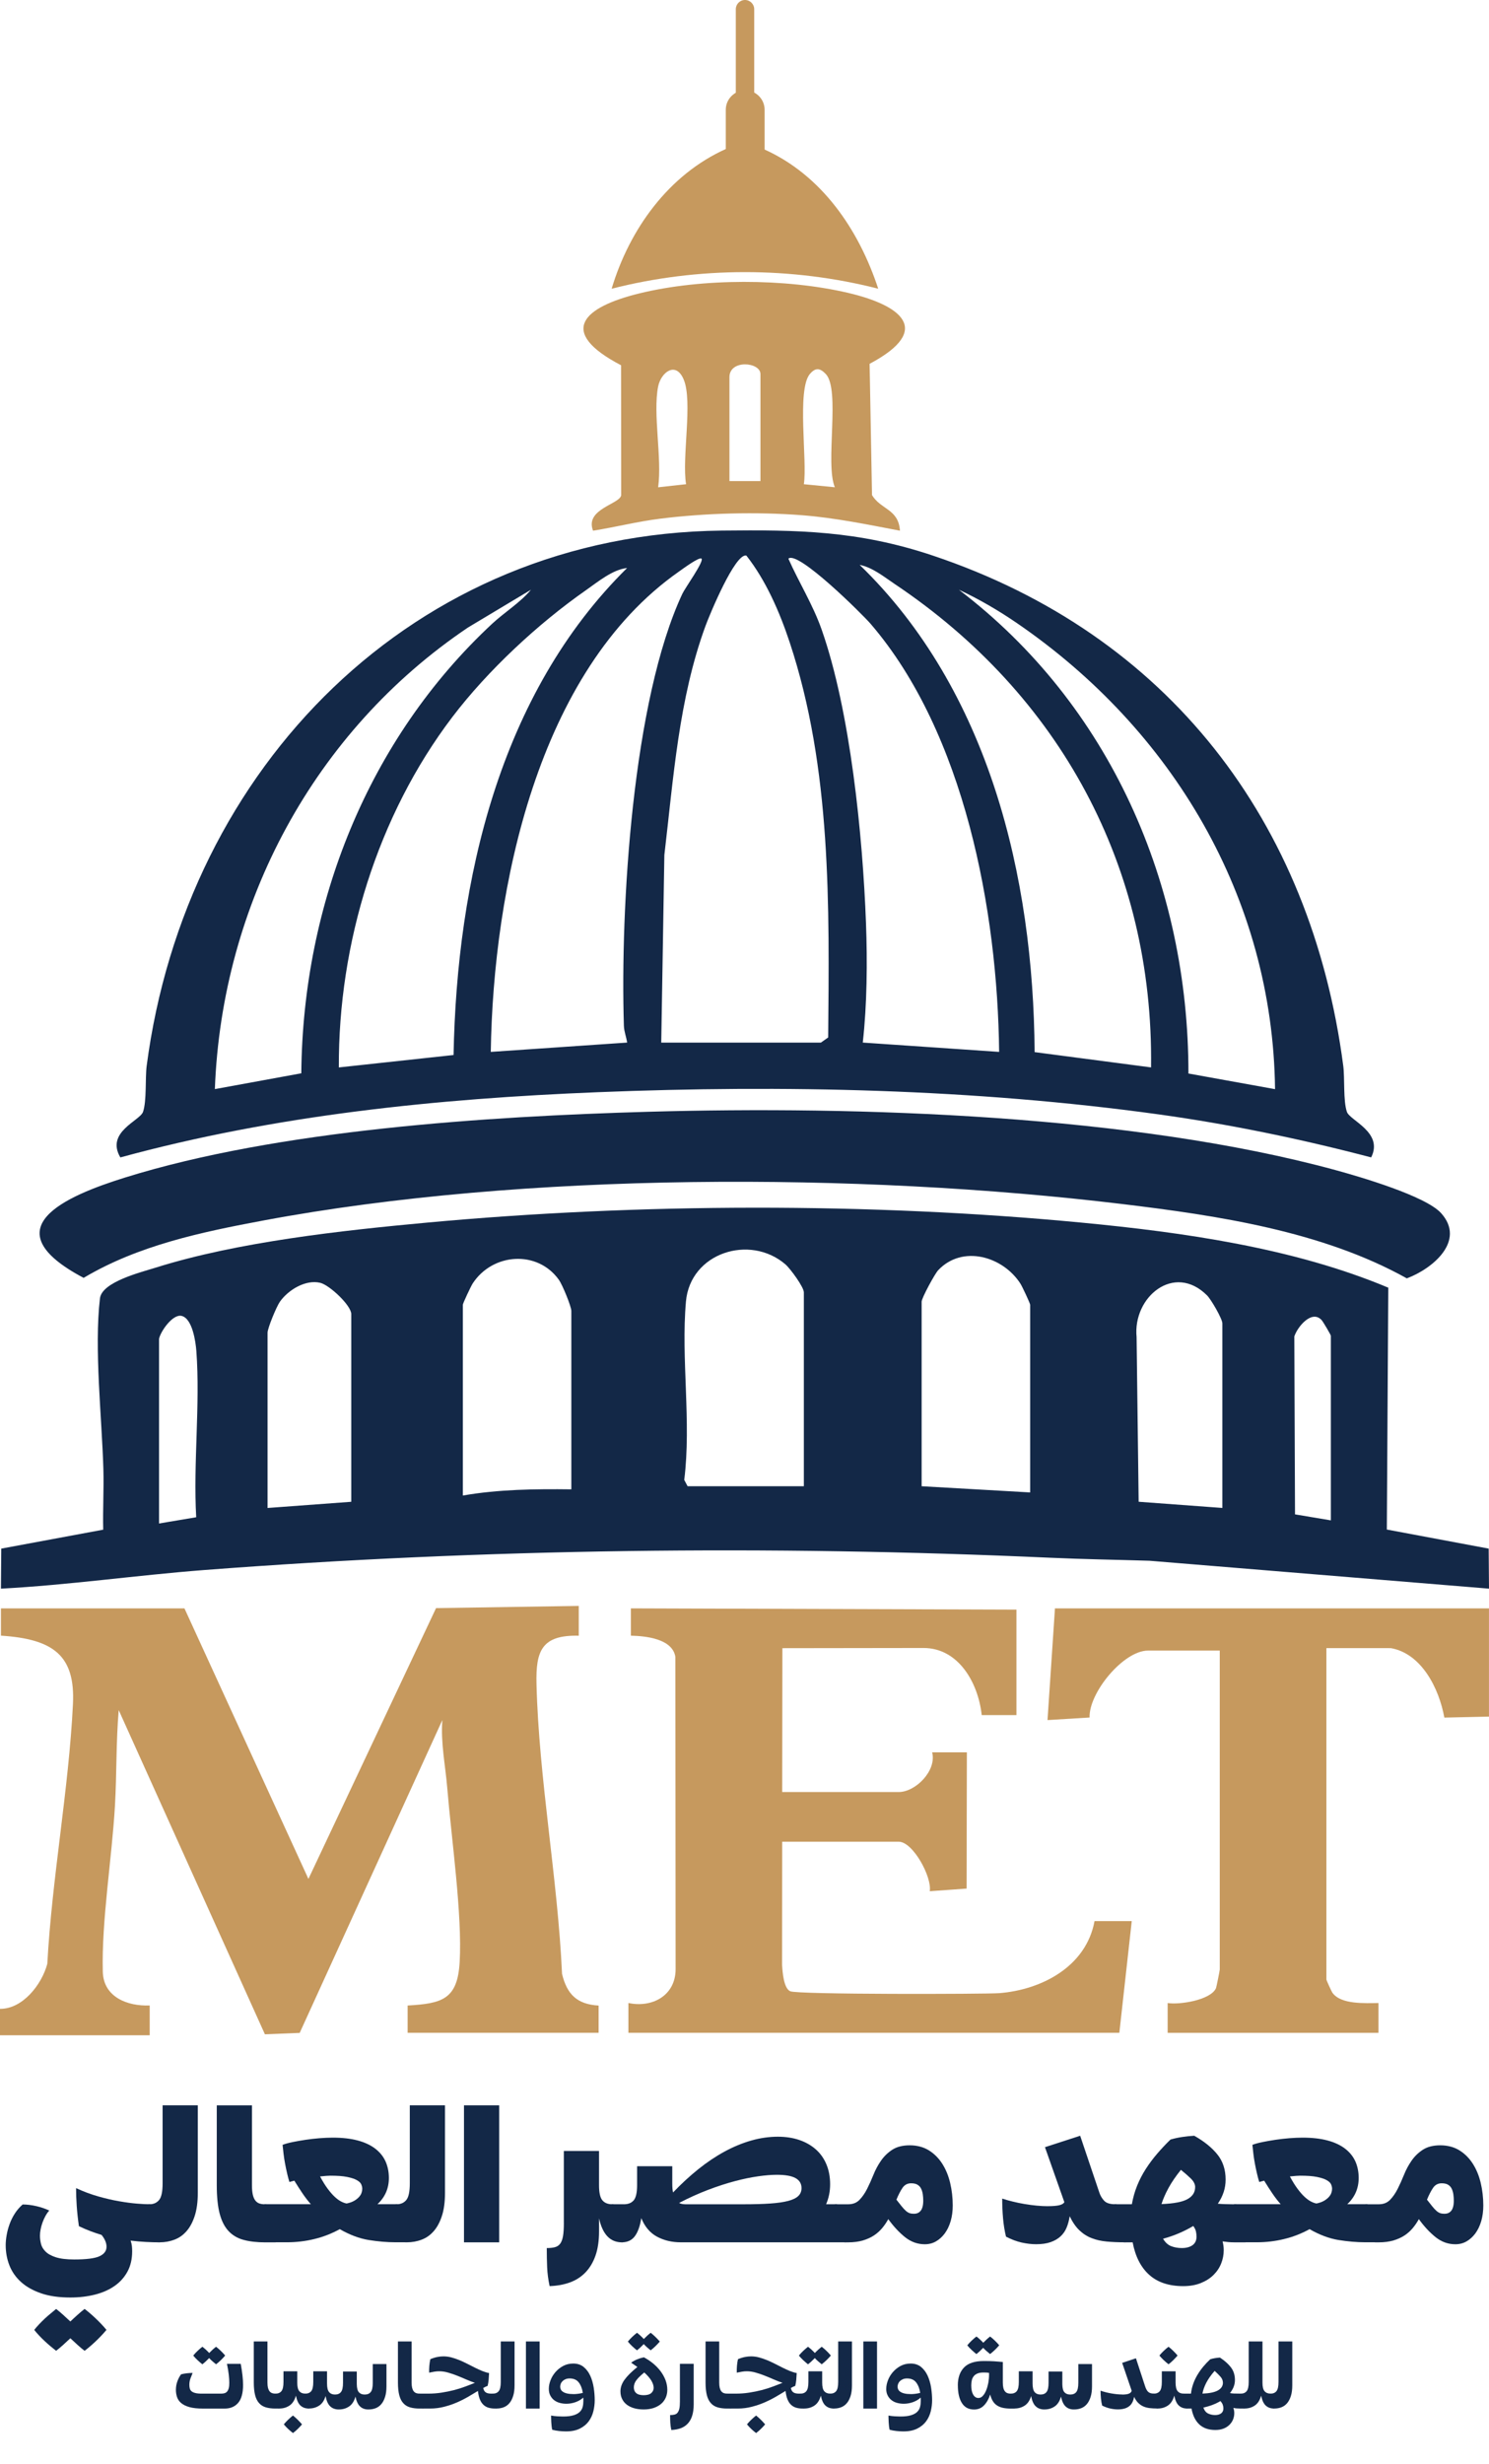 <?xml version="1.0" encoding="UTF-8"?>
<svg id="Layer_1" data-name="Layer 1" xmlns="http://www.w3.org/2000/svg" viewBox="0 0 543.75 899.17">
  <g>
    <g>
      <g>
        <path d="M236.71,405.7c76.8-2.18,176.94,1.1,250.9,21.26,8.78,2.39,32.95,9.43,38.63,15.71,9.19,10.17-3.18,20.36-12.5,23.82-30.93-17.25-69.18-22.94-104.16-27.15-96-11.55-218.16-11.74-313.21,6-22.68,4.23-45.87,9.09-65.83,20.97-34.14-18.04-6.55-29.85,15.1-36.6,55.88-17.43,132.32-22.34,191.08-24.01Z" fill="#132847"/>
        <path d="M317.56,132.77l.88,47.89c3.19,5.35,9.69,5.01,10.2,13-11.73-2.23-23.73-4.71-35.67-5.64-16.66-1.3-35.33-.81-51.93,1.26-8.23,1.03-16.31,3.08-24.47,4.38-3.12-7.95,9.87-9.66,10.27-12.97l-.04-47.4c-23.62-12.35-13.72-21.25,6.74-26.24,22.81-5.57,53.22-5.53,76.07-.2,19.14,4.46,31.54,13.38,7.96,25.91ZM277.7,175.56v-39.06c0-4.4-11.32-5.42-11.32,1.13v37.92h11.32ZM240.34,141.03c-1.99,9.97,1.48,26.11,0,36.79l10.2-1.13c-1.61-9.55,2.51-30.18-.87-38.2-2.89-6.86-8.3-2.59-9.33,2.54ZM304.87,177.81c-3.65-8.59,2.13-35.68-3.34-41.36-2.09-2.17-3.71-2.39-5.76,0-4.88,5.67-.89,31.85-2.22,40.24l11.32,1.12Z" fill="#c6995e"/>
        <path d="M278.84,54.4c21.24,9.43,34.79,29.42,41.87,50.96-31.57-8.08-65.71-8.07-97.35,0,6.47-21.63,20.81-41.67,41.82-51.04" fill="#c6995e"/>
        <path d="M506.44,558.15l37.19,6.96.12,14.61-123.98-10.18c-12.07-.38-24.2-.55-36.26-1.1-102.65-4.63-206.5-3.36-309,4.49-24.72,1.9-49.39,5.48-74.17,6.79l.12-14.61,37.23-6.91c-.18-7.34.27-14.76.06-22.11-.54-18.72-3.4-43.97-1.25-62.29.71-6.05,15.13-9.58,20.45-11.25,29.82-9.37,67.76-13.52,99.06-16.41,77.1-7.12,161.75-7.36,238.86,0,37.34,3.56,77.58,9.26,112.1,23.75l-.53,88.27ZM293.55,542.35v-70.75c0-1.93-4.96-8.69-6.75-10.23-12.98-11.14-34.74-4.2-36.31,13.58-1.84,20.9,2.02,43.99-.62,65.09l1.23,2.31h42.45ZM376.19,544.61v-68.49c0-.5-2.93-6.75-3.58-7.74-6.42-9.93-21.14-14.22-29.99-4.88-1.28,1.36-6.06,10.2-6.06,11.49v67.36l39.62,2.26ZM208.64,543.48v-65.09c0-1.64-3.25-9.53-4.52-11.33-7.84-11.03-24.28-9.83-31.52,1.32-.64.99-3.58,7.24-3.58,7.74v69.62c13.05-2.27,26.4-2.42,39.62-2.26ZM128.27,548.01v-68.49c0-3.15-7.93-10.58-11.31-11.4-5.35-1.29-11.67,2.56-14.73,6.87-1.27,1.8-4.52,9.68-4.52,11.33v63.96l30.57-2.26ZM446.38,550.27v-67.36c0-1.61-4.07-8.69-5.62-10.23-12.01-11.95-27.14.63-25.7,15.25l.75,60.08,30.57,2.26ZM58.08,488.58v67.36l13.57-2.28c-1.11-19.73,1.5-41.06.06-60.6-.25-3.4-1.43-11.86-5.35-12.86-3.31-.84-7.82,5.8-8.28,8.38ZM486,554.8v-67.36c0-.33-2.81-5.1-3.36-5.71-3.56-3.92-8.82,2.38-9.98,5.95l.25,64.93,13.09,2.19Z" fill="#132847"/>
        <path d="M500.71,422.35c-25.52-6.69-51.5-12.09-77.68-15.71-67.5-9.32-136.8-10.8-204.77-8.08-58.62,2.35-117.7,8.35-174.31,23.8-5.46-9.26,7.16-13.36,8.28-16.62,1.39-4.05.75-12.34,1.33-16.78,14.29-108.95,97.5-194.13,210.04-195.34,27.63-.3,49.71-.02,76.96,9.09,85.99,28.75,138.28,96.97,149.97,186.25.58,4.45-.06,12.72,1.33,16.78,1.08,3.16,13.45,7.48,8.86,16.61ZM241.48,380.46h58.29s2.66-1.87,2.66-1.87c.41-48.07,1.24-98.01-14.03-144.12-3.64-11-8.66-22.62-15.85-31.74-4.09-1-13.47,21.71-14.95,25.76-9.77,26.69-11.67,55.49-14.99,83.5l-1.14,68.48ZM256.19,203.86c-.78-.79-7.03,3.86-8.28,4.73-51.72,36.24-67.77,115.78-68.69,175.26l49.8-3.4c-.31-2.09-1.12-3.99-1.19-6.16-1.34-43.17,3.13-118.66,21.36-157.63.98-2.1,7.97-11.81,7-12.8ZM364.86,383.86c-.54-51.35-12.61-116.34-46.95-156.24-2.82-3.28-26.67-27-30.01-23.75,3.87,8.71,8.92,16.72,12.12,25.79,10.51,29.82,15.03,75.34,16.22,107.17.53,14.15.39,29.7-1.17,43.62l49.8,3.4ZM420.34,389.51c.95-73.22-33.37-136.09-93.6-176.39-3.92-2.62-8.08-6.07-12.81-6.99,47.2,45.71,63.46,113.72,63.89,177.8l42.52,5.58ZM229.02,207.27c-5.31.55-10.66,5.04-15.07,8.12-17.5,12.22-35.89,29.33-48.79,46.3-27.33,35.94-41.64,82.69-41.42,127.83l41.89-4.53c1.21-63.75,16.76-131.79,63.39-177.73ZM193.93,215.19l-23,13.78c-56.18,37.8-89.9,100.69-92.47,168.46l31.57-5.77c.55-61.8,24.37-121.9,69.71-164.06,4.52-4.2,10.17-7.63,14.18-12.41ZM465.62,397.44c-.83-69.87-37.54-131.23-94.26-170.06-6.63-4.54-13.9-8.8-21.2-12.18,55.12,41.9,83.88,107.52,83.83,176.54l31.63,5.71Z" fill="#132847"/>
      </g>
      <g>
        <path d="M67.36,586.92l45.27,98.72,46.61-98.82,52.11-.8v10.87c-13.56-.32-15.73,5.55-15.43,17.69.86,34.54,7.76,70.96,9.32,105.7,1.79,7.45,5.46,11.12,13.36,11.58v9.93h-69.74v-9.95c12.62-.73,18.22-2.24,19-15.87.99-17.28-3.02-45.1-4.52-63.38-.68-8.29-2.44-16.53-1.81-24.91l-52.09,114.15-12.7.51-53.39-118.3c-.99,11.55-.7,23.29-1.37,34.87-1.09,19.06-4.92,42.02-4.44,60.6.24,9.27,9.02,12.64,17.13,12.31v10.87H0v-9.64c8.3.08,15.28-8.91,17.28-16.44,1.69-31.32,7.84-63.66,9.36-94.79.86-17.61-7.01-23.71-26.3-24.95,0-4.21,0-6.61,0-9.96h67.02Z" fill="#c6995e"/>
        <path d="M285.59,716.92c.17,2.76.58,8.59,2.97,9.71,2.66,1.26,71.67,1.06,76.3.7,15.67-1.23,31.8-9.78,34.84-26.3h13.59l-4.53,40.76h-179.28v-10.87c8.59,1.82,17.12-2.6,17.24-12.19l-.09-114.1c-1.03-6.61-10.76-7.64-16.25-7.75v-9.97s140.8.46,140.8.46v38.49h-12.68c-1.3-11.96-8.59-24.49-21.25-24.49s-39.02.07-51.54.07l-.07,52.5h42.53c6.21,0,13.95-7.83,12.23-14.49h12.68l-.1,49.72-13.45.96c.85-5.16-6.12-18.07-11.36-18.07h-42.53" fill="#c6995e"/>
        <path d="M507.95,601.43c11.22,2.01,17.58,14.76,19.49,25.34l16.3-.36v-39.49h-158.49l-2.72,40.76,15.36-.94c-.31-9.05,12.41-24.42,21.32-24.42h26.22v116.38c0,.35-1.2,6.39-1.37,6.79-1.89,4.37-13.34,6.15-17.66,5.44v10.87h76.99v-10.87c-4.83.03-13.52.61-16.74-3.64-.4-.53-2.28-4.69-2.28-4.96v-120.91h22.48" fill="#c6995e"/>
      </g>
    </g>
    <path d="M272.06,0h0C273.91,0,275.42,1.51,275.42,3.36v31.05h-6.72V3.36C268.7,1.51,270.2,0,272.06,0Z" fill="#c6995e"/>
    <path d="M272.13,32.97h0c3.91,0,7.09,3.18,7.09,7.09v22.79c0,2.5-2.03,4.52-4.52,4.52h-5.14c-2.5,0-4.52-2.03-4.52-4.52v-22.79c0-3.91,3.18-7.09,7.09-7.09Z" fill="#c6995e"/>
  </g>
  <g>
    <path d="M2.08,819.3c0-1.11.11-2.34.35-3.68.23-1.34.59-2.68,1.08-4.03.49-1.34,1.12-2.63,1.91-3.85.79-1.23,1.74-2.33,2.85-3.3,1.62,0,3.31.21,5.07.62,1.76.42,3.31.95,4.65,1.6-.51.55-.97,1.21-1.39,1.98-.42.76-.78,1.56-1.08,2.4-.3.83-.53,1.67-.69,2.5-.16.83-.24,1.6-.24,2.29,0,.97.13,1.97.38,2.99.25,1.02.81,1.96,1.67,2.81.86.86,2.12,1.55,3.78,2.08s3.89.8,6.67.8c4.44,0,7.52-.39,9.24-1.18,1.71-.79,2.57-1.94,2.57-3.47,0-1.39-.6-2.82-1.81-4.31-1.39-.42-2.78-.89-4.17-1.42-1.39-.53-2.75-1.12-4.1-1.77-.37-2.55-.64-5-.8-7.36-.16-2.36-.24-4.54-.24-6.53,2.68,1.25,5.37,2.26,8.06,3.02,2.68.76,5.23,1.35,7.64,1.77,2.41.42,4.59.71,6.56.87,1.97.16,3.58.24,4.83.24l3.47,3.47v10.42c-1.62,0-3.31-.05-5.07-.14-1.76-.09-3.61-.25-5.56-.49.23.69.38,1.35.45,1.98s.1,1.26.1,1.91c0,2.87-.58,5.36-1.74,7.47-1.16,2.11-2.74,3.85-4.76,5.24-2.01,1.39-4.4,2.43-7.15,3.12-2.75.69-5.73,1.04-8.92,1.04-4.17,0-7.73-.51-10.69-1.53-2.96-1.02-5.41-2.4-7.33-4.13-1.92-1.74-3.33-3.76-4.24-6.08-.9-2.32-1.35-4.77-1.35-7.36ZM20.49,842.56c.79.6,1.63,1.31,2.53,2.12.9.81,1.79,1.63,2.67,2.46.88-.83,1.77-1.66,2.67-2.46.9-.81,1.75-1.52,2.53-2.12,1.3.97,2.68,2.16,4.17,3.58,1.48,1.41,2.75,2.77,3.82,4.06-1.07,1.29-2.34,2.65-3.82,4.06-1.48,1.41-2.87,2.6-4.17,3.58-.79-.6-1.63-1.31-2.53-2.12-.9-.81-1.79-1.63-2.67-2.46-.88.83-1.77,1.65-2.67,2.46-.9.81-1.75,1.52-2.53,2.12-.6-.46-1.27-1.01-2.01-1.63-.74-.62-1.47-1.27-2.19-1.94-.72-.67-1.4-1.35-2.05-2.05-.65-.69-1.23-1.37-1.74-2.01.51-.65,1.09-1.32,1.74-2.01.65-.69,1.33-1.38,2.05-2.05.72-.67,1.45-1.31,2.19-1.91.74-.6,1.41-1.16,2.01-1.67Z" fill="#132847"/>
    <path d="M54.17,804.37h.35c1.53,0,2.72-.52,3.58-1.56.86-1.04,1.28-3.07,1.28-6.08v-28.47h12.85v31.94c0,3.29-.37,6.08-1.11,8.37-.74,2.29-1.74,4.16-2.99,5.59-1.25,1.44-2.72,2.48-4.41,3.12-1.69.65-3.48.97-5.38.97h-.69l-3.47-3.47v-10.42Z" fill="#132847"/>
    <path d="M92.01,768.26v29.17c0,1.39.1,2.53.31,3.44.21.9.52,1.62.94,2.15.42.53.93.89,1.53,1.08.6.19,1.3.28,2.08.28h.35l3.47,3.47v10.42h-3.82c-3.06,0-5.69-.3-7.92-.9s-4.06-1.69-5.52-3.26c-1.46-1.57-2.53-3.7-3.23-6.39-.69-2.68-1.04-6.11-1.04-10.28v-29.17h12.85Z" fill="#132847"/>
    <path d="M113.54,804.37c-1.07-1.2-2.08-2.52-3.06-3.96-.97-1.43-1.97-2.99-2.99-4.65-.32.09-.62.17-.9.24s-.58.15-.9.24c-.28-.88-.56-1.91-.83-3.09-.28-1.18-.53-2.38-.76-3.61-.23-1.23-.42-2.44-.56-3.65-.14-1.2-.25-2.27-.35-3.2.93-.37,2.13-.71,3.61-1.01,1.48-.3,3.06-.58,4.72-.83,1.67-.25,3.38-.45,5.14-.59,1.76-.14,3.38-.21,4.86-.21,3.52,0,6.56.35,9.13,1.04,2.57.69,4.7,1.69,6.39,2.99,1.69,1.3,2.94,2.85,3.75,4.65.81,1.81,1.22,3.82,1.22,6.04,0,3.8-1.39,6.99-4.17,9.58h7.29l3.47,3.47v10.42h-4.17c-3.1,0-6.37-.28-9.79-.83-3.43-.56-6.94-1.88-10.56-3.96-2.96,1.62-6.07,2.83-9.31,3.61-3.24.79-6.55,1.18-9.93,1.18h-4.86l-3.47-3.47v-10.42h17.01ZM126.53,804.09c1.16-.23,2.11-.57,2.85-1.01.74-.44,1.33-.91,1.77-1.42.44-.51.74-1.02.9-1.53.16-.51.24-.97.24-1.39,0-.56-.13-1.11-.38-1.67-.25-.56-.8-1.06-1.63-1.53-.83-.46-2.01-.84-3.54-1.15s-3.57-.45-6.11-.45c-.32,0-.81.02-1.46.07-.65.05-1.41.12-2.29.21.97,1.81,1.9,3.3,2.78,4.48.88,1.18,1.71,2.14,2.5,2.88.79.74,1.54,1.31,2.26,1.7.72.39,1.42.66,2.12.8Z" fill="#132847"/>
    <path d="M144.44,804.37h.35c1.53,0,2.72-.52,3.58-1.56.86-1.04,1.28-3.07,1.28-6.08v-28.47h12.85v31.94c0,3.29-.37,6.08-1.11,8.37-.74,2.29-1.74,4.16-2.99,5.59-1.25,1.44-2.72,2.48-4.41,3.12-1.69.65-3.48.97-5.38.97h-.69l-3.47-3.47v-10.42Z" fill="#132847"/>
    <path d="M169.44,768.26h12.85v50h-12.85v-50Z" fill="#132847"/>
    <path d="M205.9,811.1v-26.18h12.85v12.5c0,2.69.4,4.51,1.22,5.49.81.97,2.02,1.46,3.65,1.46h.35l3.47,3.47v10.42h-.35c-4.26,0-7.04-2.92-8.33-8.75v4.72c0,3.43-.43,6.36-1.28,8.82-.86,2.45-2.07,4.5-3.65,6.15-1.57,1.64-3.47,2.87-5.69,3.68-2.22.81-4.7,1.26-7.43,1.35-.51-2.36-.81-4.63-.9-6.8-.09-2.18-.14-4.54-.14-7.08,1.16,0,2.14-.1,2.95-.31.81-.21,1.46-.64,1.94-1.28.49-.65.83-1.57,1.04-2.78.21-1.2.31-2.82.31-4.86Z" fill="#132847"/>
    <path d="M227.78,804.37c1.62,0,2.84-.49,3.65-1.46.81-.97,1.22-2.8,1.22-5.49v-6.94h12.85v6.25c0,1.44.09,2.55.28,3.33,3.01-3.15,6.09-5.98,9.24-8.51,3.15-2.52,6.34-4.66,9.58-6.42,3.24-1.76,6.49-3.1,9.76-4.03,3.26-.93,6.49-1.39,9.69-1.39,2.92,0,5.54.41,7.88,1.21,2.34.81,4.34,1.96,6.01,3.44,1.67,1.48,2.95,3.3,3.85,5.45.9,2.15,1.35,4.57,1.35,7.26s-.49,4.98-1.46,7.29h3.89l3.47,3.47v10.42h-60.42c-3.24,0-6.13-.68-8.68-2.05-2.55-1.37-4.47-3.62-5.76-6.77-.46,2.92-1.25,5.12-2.36,6.6-1.11,1.48-2.69,2.22-4.72,2.22h-.35l-3.47-3.47v-10.42h4.51ZM247.98,803.88c.6.32,1.39.49,2.36.49h21.18c3.8,0,7.04-.09,9.72-.28,2.68-.18,4.87-.5,6.56-.94,1.69-.44,2.93-1.04,3.72-1.8.79-.76,1.18-1.72,1.18-2.88,0-1.62-.73-2.84-2.19-3.65-1.46-.81-3.74-1.21-6.84-1.21-1.94,0-4.23.19-6.84.56-2.62.37-5.45.96-8.51,1.77-3.06.81-6.3,1.86-9.72,3.16-3.43,1.3-6.97,2.89-10.62,4.79Z" fill="#132847"/>
    <path d="M304.86,804.37h4.86c1.71,0,3.09-.53,4.13-1.6,1.04-1.06,1.97-2.4,2.78-3.99.81-1.6,1.58-3.32,2.33-5.17.74-1.85,1.67-3.58,2.78-5.17,1.11-1.6,2.49-2.93,4.13-3.99,1.64-1.06,3.76-1.6,6.35-1.6s5.01.61,6.98,1.84c1.97,1.23,3.6,2.86,4.9,4.9,1.3,2.04,2.26,4.38,2.88,7.01.62,2.64.94,5.37.94,8.19,0,2.08-.25,3.99-.76,5.73-.51,1.74-1.23,3.23-2.15,4.48-.93,1.25-2,2.22-3.23,2.92-1.23.7-2.58,1.04-4.06,1.04-2.64,0-5.03-.86-7.19-2.57-2.15-1.71-4.2-3.91-6.15-6.6-.6,1.11-1.33,2.19-2.19,3.23-.86,1.04-1.86,1.94-3.02,2.71-1.16.76-2.51,1.38-4.06,1.84-1.55.46-3.35.69-5.38.69h-1.39l-3.47-3.47v-10.42ZM327.36,802.7c.79,1.02,1.45,1.85,1.98,2.5.53.65,1.02,1.17,1.46,1.56.44.39.88.67,1.32.83.44.16.96.24,1.56.24.79,0,1.41-.16,1.88-.49.46-.32.81-.73,1.04-1.22s.38-1.01.45-1.56.1-1.04.1-1.46c0-.83-.06-1.63-.17-2.4-.12-.76-.33-1.45-.62-2.05-.3-.6-.74-1.08-1.32-1.42-.58-.35-1.35-.52-2.33-.52-1.34,0-2.4.57-3.16,1.7-.76,1.13-1.49,2.56-2.19,4.27Z" fill="#132847"/>
    <path d="M382.57,805.06c1.9,0,3.32-.12,4.27-.35.95-.23,1.56-.6,1.84-1.11l-7.08-20.07,12.85-4.17,7.01,20.76c.37,1.11.95,2.1,1.74,2.95.79.86,2.15,1.29,4.1,1.29h.35l3.47,3.47v10.42h-.35c-2.41,0-4.62-.09-6.63-.28-2.01-.18-3.85-.6-5.52-1.25-1.67-.65-3.16-1.61-4.48-2.88-1.32-1.27-2.49-2.97-3.51-5.1-.23,1.48-.6,2.85-1.11,4.1-.51,1.25-1.25,2.33-2.22,3.23-.97.9-2.19,1.61-3.65,2.12s-3.23.76-5.31.76c-1.67,0-3.43-.21-5.28-.62-1.85-.42-3.75-1.13-5.69-2.15-.51-2.08-.87-4.31-1.08-6.67-.21-2.36-.31-4.77-.31-7.22,1.11.37,2.37.73,3.79,1.08,1.41.35,2.86.65,4.34.9,1.48.25,2.96.45,4.44.59,1.48.14,2.82.21,4.03.21Z" fill="#132847"/>
    <path d="M406.94,814.78v-10.42h6.39c.42-2.36,1.05-4.61,1.91-6.74.86-2.13,1.91-4.17,3.16-6.11,1.25-1.94,2.64-3.81,4.17-5.59,1.53-1.78,3.15-3.51,4.86-5.17,1.43-.42,2.87-.73,4.3-.94,1.43-.21,2.89-.36,4.38-.45,3.61,2.04,6.42,4.31,8.44,6.81s3.02,5.56,3.02,9.17c0,1.62-.24,3.16-.73,4.62-.49,1.46-1.19,2.86-2.12,4.2,1.48.14,3.24.21,5.28.21h1.39l3.47,3.47v10.42h-4.17c-.79,0-1.53-.04-2.22-.1s-1.37-.15-2.01-.24c.28,1.06.42,2.13.42,3.2,0,1.67-.31,3.29-.94,4.86-.62,1.57-1.56,2.97-2.81,4.2s-2.8,2.21-4.65,2.95c-1.85.74-3.98,1.11-6.39,1.11-5.23,0-9.38-1.38-12.43-4.13-3.06-2.75-5.07-6.7-6.04-11.84h-3.2l-3.47-3.47ZM436.45,798.12c0-1.06-.53-2.12-1.6-3.16-1.07-1.04-2.27-2.09-3.61-3.16-1.9,2.36-3.42,4.58-4.55,6.67-1.13,2.08-1.98,4.03-2.54,5.83,4.54-.18,7.72-.8,9.55-1.84,1.83-1.04,2.74-2.49,2.74-4.34ZM431.59,820.34c1.62,0,2.92-.35,3.89-1.04.97-.69,1.46-1.74,1.46-3.12,0-.65-.07-1.29-.21-1.91-.14-.62-.46-1.28-.97-1.98-3.52,2.08-7.2,3.63-11.04,4.65.79,1.34,1.77,2.25,2.95,2.71,1.18.46,2.49.69,3.92.69Z" fill="#132847"/>
    <path d="M467.7,804.37c-1.07-1.2-2.08-2.52-3.06-3.96-.97-1.43-1.97-2.99-2.99-4.65-.32.09-.62.17-.9.24-.28.07-.58.15-.9.24-.28-.88-.56-1.91-.83-3.09-.28-1.18-.53-2.38-.76-3.61-.23-1.23-.42-2.44-.56-3.65s-.25-2.27-.35-3.2c.92-.37,2.13-.71,3.61-1.01,1.48-.3,3.06-.58,4.72-.83,1.67-.25,3.38-.45,5.14-.59,1.76-.14,3.38-.21,4.86-.21,3.52,0,6.56.35,9.13,1.04s4.7,1.69,6.39,2.99c1.69,1.3,2.94,2.85,3.75,4.65.81,1.81,1.21,3.82,1.21,6.04,0,3.8-1.39,6.99-4.17,9.58h7.29l3.47,3.47v10.42h-4.17c-3.1,0-6.37-.28-9.79-.83-3.43-.56-6.94-1.88-10.56-3.96-2.96,1.62-6.07,2.83-9.31,3.61-3.24.79-6.55,1.18-9.93,1.18h-4.86l-3.47-3.47v-10.42h17.01ZM480.69,804.09c1.16-.23,2.11-.57,2.85-1.01.74-.44,1.33-.91,1.77-1.42.44-.51.74-1.02.9-1.53.16-.51.24-.97.24-1.39,0-.56-.13-1.11-.38-1.67-.25-.56-.8-1.06-1.63-1.53-.83-.46-2.01-.84-3.54-1.15s-3.57-.45-6.11-.45c-.32,0-.81.02-1.46.07-.65.05-1.41.12-2.29.21.97,1.81,1.9,3.3,2.78,4.48.88,1.18,1.71,2.14,2.5,2.88.79.74,1.54,1.31,2.26,1.7.72.39,1.42.66,2.12.8Z" fill="#132847"/>
    <path d="M498.61,804.37h4.86c1.71,0,3.09-.53,4.13-1.6,1.04-1.06,1.97-2.4,2.78-3.99.81-1.6,1.58-3.32,2.33-5.17.74-1.85,1.67-3.58,2.78-5.17,1.11-1.6,2.49-2.93,4.13-3.99,1.64-1.06,3.76-1.6,6.35-1.6s5.01.61,6.98,1.84c1.97,1.23,3.6,2.86,4.9,4.9,1.3,2.04,2.26,4.38,2.88,7.01.62,2.64.94,5.37.94,8.19,0,2.08-.25,3.99-.76,5.73-.51,1.74-1.23,3.23-2.15,4.48-.93,1.25-2,2.22-3.23,2.92-1.23.7-2.58,1.04-4.06,1.04-2.64,0-5.03-.86-7.19-2.57-2.15-1.71-4.2-3.91-6.15-6.6-.6,1.11-1.33,2.19-2.19,3.23-.86,1.04-1.86,1.94-3.02,2.71-1.16.76-2.51,1.38-4.06,1.84-1.55.46-3.35.69-5.38.69h-1.39l-3.47-3.47v-10.42ZM521.11,802.7c.79,1.02,1.45,1.85,1.98,2.5.53.65,1.02,1.17,1.46,1.56.44.39.88.67,1.32.83.44.16.96.24,1.56.24.79,0,1.41-.16,1.88-.49.46-.32.81-.73,1.04-1.22s.38-1.01.45-1.56.1-1.04.1-1.46c0-.83-.06-1.63-.17-2.4-.12-.76-.33-1.45-.62-2.05-.3-.6-.74-1.08-1.32-1.42-.58-.35-1.35-.52-2.33-.52-1.34,0-2.4.57-3.16,1.7-.76,1.13-1.49,2.56-2.19,4.27Z" fill="#132847"/>
    <path d="M66.12,866.43c.66-.18,1.36-.31,2.11-.39.75-.08,1.45-.12,2.11-.12-.25.59-.51,1.25-.78,1.99-.27.74-.41,1.51-.41,2.33,0,.48.05.91.15,1.31.1.4.31.74.61,1.02.31.28.76.5,1.36.66.6.16,1.39.24,2.36.24h7.14c.48,0,.9-.06,1.26-.17.36-.11.67-.32.92-.61.25-.29.44-.7.58-1.22.14-.52.2-1.18.2-1.97s-.06-1.77-.19-2.92c-.12-1.16-.35-2.48-.66-3.98h5.03c.27,1.43.48,2.81.63,4.15.15,1.34.22,2.52.22,3.54,0,2.99-.6,5.18-1.8,6.56-1.2,1.38-2.83,2.07-4.9,2.07h-7.92c-2.04,0-3.7-.18-4.98-.54-1.28-.36-2.28-.86-3.01-1.48-.73-.62-1.22-1.35-1.5-2.18-.27-.83-.41-1.69-.41-2.6,0-1.13.18-2.19.54-3.16.36-.97.8-1.81,1.33-2.52ZM70.58,859.56c.45-.57.99-1.14,1.6-1.72.61-.58,1.19-1.07,1.73-1.48.38.29.8.64,1.24,1.04s.86.81,1.24,1.24c.41-.43.83-.84,1.27-1.24s.86-.74,1.24-1.04c.54.41,1.12.91,1.73,1.5.61.59,1.14,1.16,1.6,1.7-.45.54-.99,1.12-1.61,1.72-.62.6-1.2,1.09-1.72,1.48-.39-.32-.8-.67-1.26-1.05-.45-.38-.87-.79-1.26-1.22-.41.43-.83.84-1.26,1.24s-.84.74-1.22,1.04c-.52-.41-1.09-.9-1.72-1.48-.62-.58-1.16-1.15-1.61-1.72Z" fill="#132847"/>
    <path d="M97.67,854.43v14.99c0,.79.07,1.45.2,1.97.14.52.33.93.58,1.24.25.31.55.52.9.65.35.12.75.19,1.21.19h.17l1.29,1.43v4.01h-1.46c-1.34,0-2.5-.15-3.48-.44-.99-.29-1.81-.8-2.46-1.53-.66-.73-1.15-1.69-1.46-2.91s-.48-2.75-.48-4.61v-14.99h5Z" fill="#132847"/>
    <path d="M100.43,873.47h.17c.97,0,1.71-.31,2.19-.93.49-.62.73-1.74.73-3.35v-3.88h5.03v4.11c0,1.52.25,2.57.76,3.16.51.59,1.22.88,2.12.88h.17l1.29,1.43v4.01h-.17c-1.2,0-2.19-.36-2.98-1.07-.78-.71-1.34-1.92-1.68-3.62-.48,1.68-1.25,2.88-2.33,3.6-1.08.73-2.32,1.09-3.72,1.09h-.31l-1.29-1.43v-4.01ZM106.99,881.46c.54.43,1.12.94,1.72,1.53.6.59,1.13,1.16,1.58,1.7-.45.54-.99,1.11-1.6,1.7-.61.59-1.18,1.08-1.7,1.46-.52-.39-1.09-.87-1.72-1.45-.62-.58-1.16-1.15-1.62-1.72.45-.57.99-1.14,1.6-1.72.61-.58,1.19-1.08,1.73-1.51Z" fill="#132847"/>
    <path d="M111.31,873.47h.17c.97,0,1.71-.31,2.19-.93.49-.62.73-1.74.73-3.35v-3.88h5.03v4.45c0,1.52.25,2.57.76,3.16.51.59,1.22.88,2.12.88h.03c.97,0,1.71-.31,2.19-.94.49-.62.73-1.74.73-3.35v-4.11h5.03v4.62c.02,1.43.28,2.41.78,2.96s1.19.82,2.07.82h.07c.97,0,1.71-.31,2.19-.94.49-.62.73-1.74.73-3.35v-6.83h5v8.09c0,1.52-.17,2.82-.51,3.89-.34,1.08-.8,1.96-1.38,2.64-.58.68-1.26,1.17-2.06,1.48-.79.31-1.65.46-2.58.46h-.27c-1.16-.02-2.11-.4-2.87-1.12-.76-.72-1.31-1.92-1.65-3.57-.48,1.68-1.25,2.88-2.33,3.6-1.08.73-2.32,1.09-3.72,1.09h-.31c-1.18-.05-2.15-.44-2.92-1.19s-1.31-1.98-1.63-3.71c-.48,1.61-1.25,2.77-2.33,3.48s-2.31,1.07-3.69,1.07h-.31l-1.29-1.43v-4.01Z" fill="#132847"/>
    <path d="M150.31,854.43v14.99c0,.79.07,1.45.2,1.97.14.52.33.93.58,1.24.25.31.55.52.9.65.35.12.75.19,1.21.19h.17l1.29,1.43v4.01h-1.46c-1.34,0-2.5-.15-3.48-.44-.99-.29-1.81-.8-2.46-1.53-.66-.73-1.15-1.69-1.46-2.91s-.48-2.75-.48-4.61v-14.99h5Z" fill="#132847"/>
    <path d="M156.32,873.47c1.7,0,3.35-.12,4.95-.37,1.6-.25,3.12-.56,4.56-.93s2.79-.8,4.06-1.28c1.27-.48,2.45-.93,3.54-1.36-1.09-.36-2.19-.79-3.3-1.28-1.11-.49-2.22-.95-3.31-1.38-1.1-.43-2.19-.8-3.26-1.1-1.08-.31-2.14-.46-3.18-.46-.54,0-1.12.04-1.73.14s-1.26.22-1.94.37c-.02-.82,0-1.64.07-2.48.07-.84.19-1.65.37-2.45.95-.39,1.81-.65,2.58-.8.77-.15,1.51-.22,2.21-.22.97,0,1.95.13,2.92.39.97.26,1.94.59,2.91.99s1.92.84,2.87,1.33c.95.49,1.88.96,2.79,1.41.91.45,1.79.86,2.65,1.21s1.7.61,2.52.76c-.05.93-.1,1.77-.17,2.53-.07.76-.19,1.48-.37,2.16-.48.16-1.01.41-1.6.75.14.73.43,1.25.88,1.58.45.33,1.14.49,2.07.49h.68l1.29,1.43v4.01h-.68c-.86,0-1.64-.11-2.35-.32-.7-.21-1.31-.57-1.84-1.07-.52-.5-.95-1.16-1.28-1.97-.33-.82-.56-1.84-.7-3.06-1.04.63-2.2,1.33-3.47,2.07s-2.65,1.44-4.13,2.09c-1.48.65-3.05,1.18-4.71,1.61-1.65.43-3.38.65-5.17.65h-2.72l-1.29-1.43v-4.01h3.26Z" fill="#132847"/>
    <path d="M179.78,873.47h.17c.97,0,1.71-.31,2.19-.93.49-.62.73-1.74.73-3.35v-14.76h5.03v16.01c0,1.52-.17,2.82-.51,3.89-.34,1.08-.8,1.96-1.38,2.63-.58.68-1.26,1.17-2.06,1.48s-1.65.46-2.58.46h-.31l-1.29-1.43v-4.01Z" fill="#132847"/>
    <path d="M192.06,854.43h5v24.48h-5v-24.48Z" fill="#132847"/>
    <path d="M200.42,871.7c0-.97.2-2,.61-3.08.41-1.08,1-2.07,1.77-2.97s1.71-1.66,2.81-2.26c1.1-.6,2.34-.9,3.72-.9,1.54,0,2.82.42,3.84,1.27,1.02.85,1.82,1.93,2.41,3.25.59,1.32,1,2.76,1.24,4.33.24,1.58.36,3.09.36,4.54,0,1.32-.17,2.65-.49,4-.33,1.35-.89,2.57-1.68,3.66s-1.87,1.98-3.23,2.67-3.07,1.04-5.13,1.04c-.75,0-1.59-.05-2.52-.15-.93-.1-1.76-.25-2.48-.46-.09-.41-.17-.86-.22-1.34-.06-.49-.1-.97-.12-1.45-.02-.48-.04-.92-.05-1.34-.01-.42-.02-.76-.02-1.04.84.14,1.62.23,2.33.27.71.04,1.39.07,2.02.07,1.61,0,2.91-.15,3.89-.46.99-.31,1.74-.72,2.26-1.24.52-.52.87-1.12,1.04-1.8.17-.68.25-1.39.25-2.14v-.65c0-.2-.01-.41-.03-.61-.79.73-1.74,1.28-2.84,1.67-1.1.39-2.22.58-3.35.58-.84,0-1.65-.11-2.43-.32-.78-.22-1.46-.55-2.04-1s-1.04-1.02-1.39-1.7c-.35-.68-.53-1.48-.53-2.41ZM209.36,873.64c.5,0,1.04-.03,1.62-.1.58-.07,1.2-.18,1.85-.34-.23-1.54-.71-2.8-1.46-3.79-.75-.99-1.86-1.48-3.33-1.48-.59,0-1.1.09-1.53.27-.43.18-.79.42-1.09.71-.29.29-.51.62-.65.99-.14.36-.2.71-.2,1.05,0,.36.08.7.24,1.02.16.32.42.6.8.85.37.25.87.45,1.48.59.61.15,1.37.22,2.28.22Z" fill="#132847"/>
    <path d="M226.57,872.72c0-.75.12-1.47.36-2.18.24-.7.61-1.41,1.12-2.12s1.16-1.46,1.94-2.23,1.71-1.59,2.77-2.45c-.36-.25-.73-.5-1.1-.76s-.77-.53-1.17-.8c.59-.45,1.29-.85,2.11-1.19s1.65-.6,2.52-.78c1.2.63,2.32,1.38,3.37,2.24,1.04.86,1.95,1.8,2.72,2.82.77,1.02,1.38,2.11,1.82,3.26s.66,2.35.66,3.57c0,1.04-.2,2.01-.6,2.89s-.97,1.64-1.72,2.26c-.75.62-1.65,1.11-2.7,1.46-1.05.35-2.25.53-3.59.53s-2.5-.15-3.55-.46c-1.05-.31-1.94-.74-2.67-1.31-.73-.57-1.29-1.25-1.68-2.06-.4-.8-.6-1.71-.6-2.7ZM229.29,854.46c.45-.57.99-1.14,1.6-1.72.61-.58,1.19-1.07,1.73-1.48.38.29.8.64,1.24,1.04.44.4.86.81,1.24,1.24.41-.43.83-.84,1.27-1.24.44-.4.86-.74,1.24-1.04.54.41,1.12.91,1.73,1.5.61.59,1.14,1.16,1.6,1.7-.45.54-.99,1.12-1.61,1.72-.62.6-1.2,1.09-1.72,1.48-.39-.32-.8-.67-1.26-1.05-.45-.39-.87-.79-1.26-1.22-.41.43-.83.84-1.26,1.24s-.84.74-1.22,1.04c-.52-.41-1.09-.9-1.72-1.48-.62-.58-1.16-1.15-1.61-1.72ZM231.46,871.19c0,.88.29,1.58.88,2.09s1.5.76,2.72.76,2.19-.26,2.77-.78.87-1.16.87-1.9c0-.82-.28-1.69-.83-2.62-.56-.93-1.42-1.93-2.6-2.99-1.34,1.09-2.31,2.04-2.91,2.86-.6.82-.9,1.68-.9,2.58Z" fill="#132847"/>
    <path d="M244.72,881.29c.61,0,1.14-.06,1.6-.17.45-.11.83-.35,1.12-.71.29-.36.51-.87.65-1.51.14-.65.2-1.5.2-2.57v-13.74h5.03v14.82c0,1.61-.19,2.99-.56,4.15-.37,1.16-.91,2.11-1.62,2.86-.7.75-1.56,1.31-2.57,1.68-1.01.37-2.15.58-3.42.63-.2-.93-.33-1.82-.37-2.67-.05-.85-.07-1.77-.07-2.77Z" fill="#132847"/>
    <path d="M262.64,854.43v14.99c0,.79.07,1.45.2,1.97.14.52.33.93.58,1.24.25.31.55.52.9.65.35.12.75.19,1.21.19h.17l1.29,1.43v4.01h-1.46c-1.34,0-2.5-.15-3.48-.44-.99-.29-1.81-.8-2.46-1.53-.66-.73-1.15-1.69-1.46-2.91s-.48-2.75-.48-4.61v-14.99h5Z" fill="#132847"/>
    <path d="M268.66,873.47c1.7,0,3.35-.12,4.95-.37,1.6-.25,3.12-.56,4.56-.93s2.79-.8,4.06-1.28c1.27-.48,2.45-.93,3.54-1.36-1.09-.36-2.19-.79-3.3-1.28-1.11-.49-2.22-.95-3.31-1.38-1.1-.43-2.19-.8-3.26-1.1-1.08-.31-2.14-.46-3.18-.46-.54,0-1.12.04-1.73.14s-1.26.22-1.94.37c-.02-.82,0-1.64.07-2.48.07-.84.19-1.65.37-2.45.95-.39,1.81-.65,2.58-.8.77-.15,1.51-.22,2.21-.22.97,0,1.95.13,2.92.39.97.26,1.94.59,2.91.99s1.92.84,2.87,1.33c.95.49,1.88.96,2.79,1.41.91.45,1.79.86,2.65,1.21s1.7.61,2.52.76c-.05.93-.1,1.77-.17,2.53-.07.76-.19,1.48-.37,2.16-.48.16-1.01.41-1.6.75.14.73.43,1.25.88,1.58.45.33,1.14.49,2.07.49h.68l1.29,1.43v4.01h-.68c-.86,0-1.64-.11-2.35-.32-.7-.21-1.31-.57-1.84-1.07-.52-.5-.95-1.16-1.28-1.97-.33-.82-.56-1.84-.7-3.06-1.04.63-2.2,1.33-3.47,2.07s-2.65,1.44-4.13,2.09c-1.48.65-3.05,1.18-4.71,1.61-1.65.43-3.38.65-5.17.65h-2.72l-1.29-1.43v-4.01h3.26ZM276.11,881.46c.54.43,1.12.94,1.72,1.53.6.59,1.13,1.16,1.58,1.7-.45.54-.99,1.11-1.6,1.7-.61.59-1.18,1.08-1.7,1.46-.52-.39-1.09-.87-1.72-1.45-.62-.58-1.16-1.15-1.61-1.72.45-.57.99-1.14,1.6-1.72.61-.58,1.19-1.08,1.73-1.51Z" fill="#132847"/>
    <path d="M291.75,859.56c.45-.57.99-1.14,1.6-1.72.61-.58,1.19-1.07,1.73-1.48.38.29.8.64,1.24,1.04.44.4.85.81,1.24,1.24.41-.43.83-.84,1.28-1.24.44-.4.86-.74,1.24-1.04.54.41,1.12.91,1.73,1.5.61.59,1.14,1.16,1.6,1.7-.45.54-.99,1.12-1.62,1.72-.62.6-1.2,1.09-1.72,1.48-.39-.32-.8-.67-1.26-1.05-.45-.38-.87-.79-1.26-1.22-.41.43-.83.84-1.26,1.24s-.84.74-1.22,1.04c-.52-.41-1.09-.9-1.72-1.48-.62-.58-1.16-1.15-1.62-1.72ZM292.12,873.47h.17c.97,0,1.71-.31,2.19-.93.49-.62.73-1.74.73-3.35v-3.88h5.03v4.11c0,1.52.25,2.57.76,3.16.51.59,1.22.88,2.12.88h.17l1.29,1.43v4.01h-.17c-1.2,0-2.19-.36-2.97-1.07-.78-.71-1.34-1.92-1.68-3.62-.48,1.68-1.25,2.88-2.33,3.6-1.08.73-2.32,1.09-3.72,1.09h-.31l-1.29-1.43v-4.01Z" fill="#132847"/>
    <path d="M303,873.47h.17c.97,0,1.71-.31,2.19-.93.49-.62.73-1.74.73-3.35v-14.76h5.03v16.01c0,1.52-.17,2.82-.51,3.89-.34,1.08-.8,1.96-1.38,2.63-.58.68-1.26,1.17-2.06,1.48-.79.31-1.65.46-2.58.46h-.31l-1.29-1.43v-4.01Z" fill="#132847"/>
    <path d="M315.27,854.43h5v24.48h-5v-24.48Z" fill="#132847"/>
    <path d="M323.64,871.7c0-.97.2-2,.61-3.08.41-1.08,1-2.07,1.77-2.97s1.71-1.66,2.8-2.26c1.1-.6,2.34-.9,3.72-.9,1.54,0,2.82.42,3.84,1.27,1.02.85,1.82,1.93,2.41,3.25.59,1.32,1,2.76,1.24,4.33.24,1.58.36,3.09.36,4.54,0,1.32-.16,2.65-.49,4-.33,1.35-.89,2.57-1.68,3.66-.79,1.09-1.87,1.98-3.23,2.67-1.36.69-3.07,1.04-5.13,1.04-.75,0-1.59-.05-2.52-.15-.93-.1-1.76-.25-2.48-.46-.09-.41-.16-.86-.22-1.34s-.1-.97-.12-1.45c-.02-.48-.04-.92-.05-1.34-.01-.42-.02-.76-.02-1.04.84.14,1.61.23,2.33.27.71.04,1.39.07,2.02.07,1.61,0,2.91-.15,3.89-.46.99-.31,1.74-.72,2.26-1.24.52-.52.87-1.12,1.04-1.8.17-.68.25-1.39.25-2.14v-.65c0-.2-.01-.41-.03-.61-.79.73-1.74,1.28-2.84,1.67-1.1.39-2.22.58-3.35.58-.84,0-1.65-.11-2.43-.32s-1.46-.55-2.04-1-1.04-1.02-1.39-1.7c-.35-.68-.53-1.48-.53-2.41ZM332.58,873.64c.5,0,1.04-.03,1.61-.1.58-.07,1.2-.18,1.85-.34-.23-1.54-.71-2.8-1.46-3.79s-1.86-1.48-3.33-1.48c-.59,0-1.1.09-1.53.27s-.79.42-1.09.71-.51.62-.65.99c-.14.36-.2.71-.2,1.05,0,.36.08.7.24,1.02s.42.6.8.85c.37.25.87.45,1.48.59.61.15,1.37.22,2.28.22Z" fill="#132847"/>
    <path d="M349.78,870.44c0-2.77.75-4.94,2.26-6.51s3.9-2.36,7.19-2.36c.75,0,1.42,0,2.01.02.59.01,1.16.03,1.7.07s1.08.07,1.6.12,1.08.09,1.67.14v7.51c0,.79.07,1.45.2,1.97s.33.93.58,1.24c.25.31.55.52.9.65.35.12.75.19,1.21.19h.17l1.29,1.43v4.01h-1.46c-1.02,0-1.94-.08-2.77-.25-.83-.17-1.55-.45-2.18-.85-.62-.4-1.15-.92-1.56-1.58-.42-.66-.75-1.47-1-2.45-.52,1.63-1.27,2.95-2.24,3.96s-2.19,1.51-3.64,1.51c-1.97,0-3.45-.78-4.44-2.35-.99-1.56-1.48-3.72-1.48-6.46ZM353.25,855.82c.45-.57.99-1.14,1.6-1.72.61-.58,1.19-1.07,1.73-1.48.39.29.8.64,1.24,1.04s.86.81,1.24,1.24c.41-.43.83-.84,1.27-1.24.44-.4.86-.74,1.24-1.04.54.41,1.12.91,1.73,1.5.61.59,1.14,1.16,1.6,1.7-.45.54-.99,1.12-1.62,1.72s-1.2,1.09-1.72,1.48c-.39-.32-.8-.67-1.26-1.05-.45-.38-.87-.79-1.26-1.22-.41.43-.83.84-1.26,1.24-.43.4-.84.74-1.22,1.04-.52-.41-1.09-.9-1.72-1.48-.62-.58-1.16-1.15-1.62-1.72ZM354.68,870.44c0,.63.05,1.23.15,1.79.1.56.26,1.04.48,1.46.21.42.49.75.82,1,.33.25.72.37,1.17.37.61,0,1.16-.27,1.63-.8.48-.53.88-1.21,1.21-2.02.33-.82.58-1.72.77-2.7.18-.99.27-1.92.27-2.8v-.85c-.27-.04-.56-.08-.85-.1-.29-.02-.66-.03-1.09-.03-.95,0-1.72.12-2.31.37-.59.25-1.05.59-1.38,1.02-.33.43-.56.93-.68,1.5-.12.57-.19,1.17-.19,1.8Z" fill="#132847"/>
    <path d="M368.96,873.47h.17c.97,0,1.71-.31,2.19-.93.49-.62.73-1.74.73-3.35v-3.88h5.03v4.45c0,1.52.25,2.57.76,3.16.51.59,1.22.88,2.12.88h.03c.97,0,1.71-.31,2.19-.94.49-.62.73-1.74.73-3.35v-4.11h5.03v4.62c.02,1.43.28,2.41.78,2.96.5.54,1.19.82,2.07.82h.07c.97,0,1.71-.31,2.19-.94.49-.62.73-1.74.73-3.35v-6.83h5v8.09c0,1.52-.17,2.82-.51,3.89-.34,1.08-.8,1.96-1.38,2.64-.58.68-1.26,1.17-2.06,1.48-.79.31-1.66.46-2.58.46h-.27c-1.16-.02-2.11-.4-2.87-1.12-.76-.72-1.31-1.92-1.65-3.57-.48,1.68-1.25,2.88-2.33,3.6-1.08.73-2.32,1.09-3.72,1.09h-.31c-1.18-.05-2.15-.44-2.92-1.19-.77-.75-1.32-1.98-1.63-3.71-.48,1.61-1.25,2.77-2.33,3.48-1.08.71-2.31,1.07-3.69,1.07h-.31l-1.29-1.43v-4.01Z" fill="#132847"/>
    <path d="M409.79,873.81c1.16,0,1.99-.12,2.52-.36s.84-.58.95-1.04l-3.47-10.17,5.03-1.67,3.26,9.96c.32,1.04.7,1.79,1.16,2.24.45.45,1.14.68,2.07.68h.17l1.29,1.43v4.01h-.17c-.97,0-1.88-.04-2.72-.14s-1.6-.28-2.29-.58-1.33-.72-1.9-1.28c-.58-.55-1.09-1.31-1.55-2.26-.11.68-.3,1.3-.56,1.87-.26.57-.62,1.05-1.09,1.45-.46.4-1.04.71-1.73.93s-1.52.34-2.5.34-1.87-.11-2.82-.32c-.95-.21-1.94-.57-2.96-1.07-.2-.79-.35-1.66-.44-2.6-.09-.94-.14-1.89-.14-2.84.57.2,1.18.39,1.85.56.67.17,1.35.32,2.06.44.7.12,1.39.22,2.07.29.68.07,1.31.1,1.9.1Z" fill="#132847"/>
    <path d="M421.35,873.47c.97,0,1.71-.31,2.19-.93.49-.62.73-1.74.73-3.35v-3.88h5.03v4.11c0,1.52.25,2.57.76,3.16.51.59,1.22.88,2.12.88h.17l1.29,1.43v4.01h-.17c-1.2,0-2.19-.36-2.97-1.07-.78-.71-1.34-1.92-1.68-3.62-.48,1.68-1.25,2.88-2.33,3.6-1.08.73-2.32,1.09-3.72,1.09h-.31l-1.29-1.43v-4.01h.17ZM423.39,859.56c.45-.57.99-1.14,1.6-1.72.61-.58,1.19-1.07,1.73-1.48.54.41,1.12.91,1.72,1.5.6.59,1.13,1.16,1.58,1.7-.45.54-.99,1.12-1.6,1.72-.61.6-1.18,1.09-1.7,1.48-.52-.41-1.09-.9-1.72-1.48-.62-.58-1.16-1.15-1.62-1.72Z" fill="#132847"/>
    <path d="M432.06,877.48v-4.01h2.86c.14-1.25.41-2.44.82-3.59.41-1.14.92-2.24,1.55-3.28.62-1.04,1.33-2.04,2.12-2.99.79-.95,1.64-1.85,2.55-2.69.59-.18,1.18-.32,1.77-.41.59-.09,1.18-.16,1.77-.2,1.72,1.13,3.07,2.33,4.03,3.6.96,1.27,1.44,2.79,1.44,4.56,0,.91-.16,1.76-.48,2.55-.32.79-.76,1.54-1.33,2.24.41.09.89.15,1.45.17.55.02,1.2.03,1.92.03h.68l1.29,1.43v4.01h-1.73c-.43,0-.84-.02-1.24-.05s-.78-.1-1.14-.19c.23.61.34,1.26.34,1.94,0,.79-.15,1.55-.44,2.28-.29.73-.73,1.38-1.31,1.96-.58.58-1.3,1.04-2.16,1.38-.86.34-1.86.51-2.99.51-2.47,0-4.43-.67-5.87-2.02s-2.39-3.28-2.84-5.8h-1.77l-1.29-1.43ZM446.58,869.46c0-.77-.3-1.5-.9-2.18-.6-.68-1.31-1.38-2.12-2.11-1.32,1.5-2.33,2.93-3.04,4.3-.71,1.37-1.19,2.7-1.41,3.99,2.54-.09,4.42-.48,5.64-1.16,1.22-.68,1.84-1.63,1.84-2.86ZM443.66,881.29c.97,0,1.73-.21,2.28-.63.54-.42.82-1.01.82-1.79,0-.43-.07-.87-.22-1.31-.15-.44-.44-.9-.87-1.38-.95.57-1.96,1.05-3.03,1.44-1.07.4-2.13.71-3.2.94.38,1.07.96,1.79,1.73,2.16s1.6.56,2.48.56Z" fill="#132847"/>
    <path d="M453.08,873.47c.97,0,1.71-.31,2.19-.93.49-.62.73-1.74.73-3.35v-14.76h5.03v14.99c0,1.52.25,2.57.76,3.16.51.59,1.22.88,2.12.88h.17l1.29,1.43v4.01h-.17c-1.2,0-2.19-.36-2.97-1.07-.78-.71-1.34-1.92-1.68-3.62-.48,1.68-1.25,2.88-2.33,3.6-1.08.73-2.32,1.09-3.72,1.09h-.31l-1.29-1.43v-4.01h.17Z" fill="#132847"/>
    <path d="M463.79,873.47h.17c.97,0,1.71-.31,2.19-.93.49-.62.73-1.74.73-3.35v-14.76h5.03v16.01c0,1.52-.17,2.82-.51,3.89-.34,1.08-.8,1.96-1.38,2.63-.58.68-1.26,1.17-2.06,1.48-.79.31-1.65.46-2.58.46h-.31l-1.29-1.43v-4.01Z" fill="#132847"/>
  </g>
</svg>
